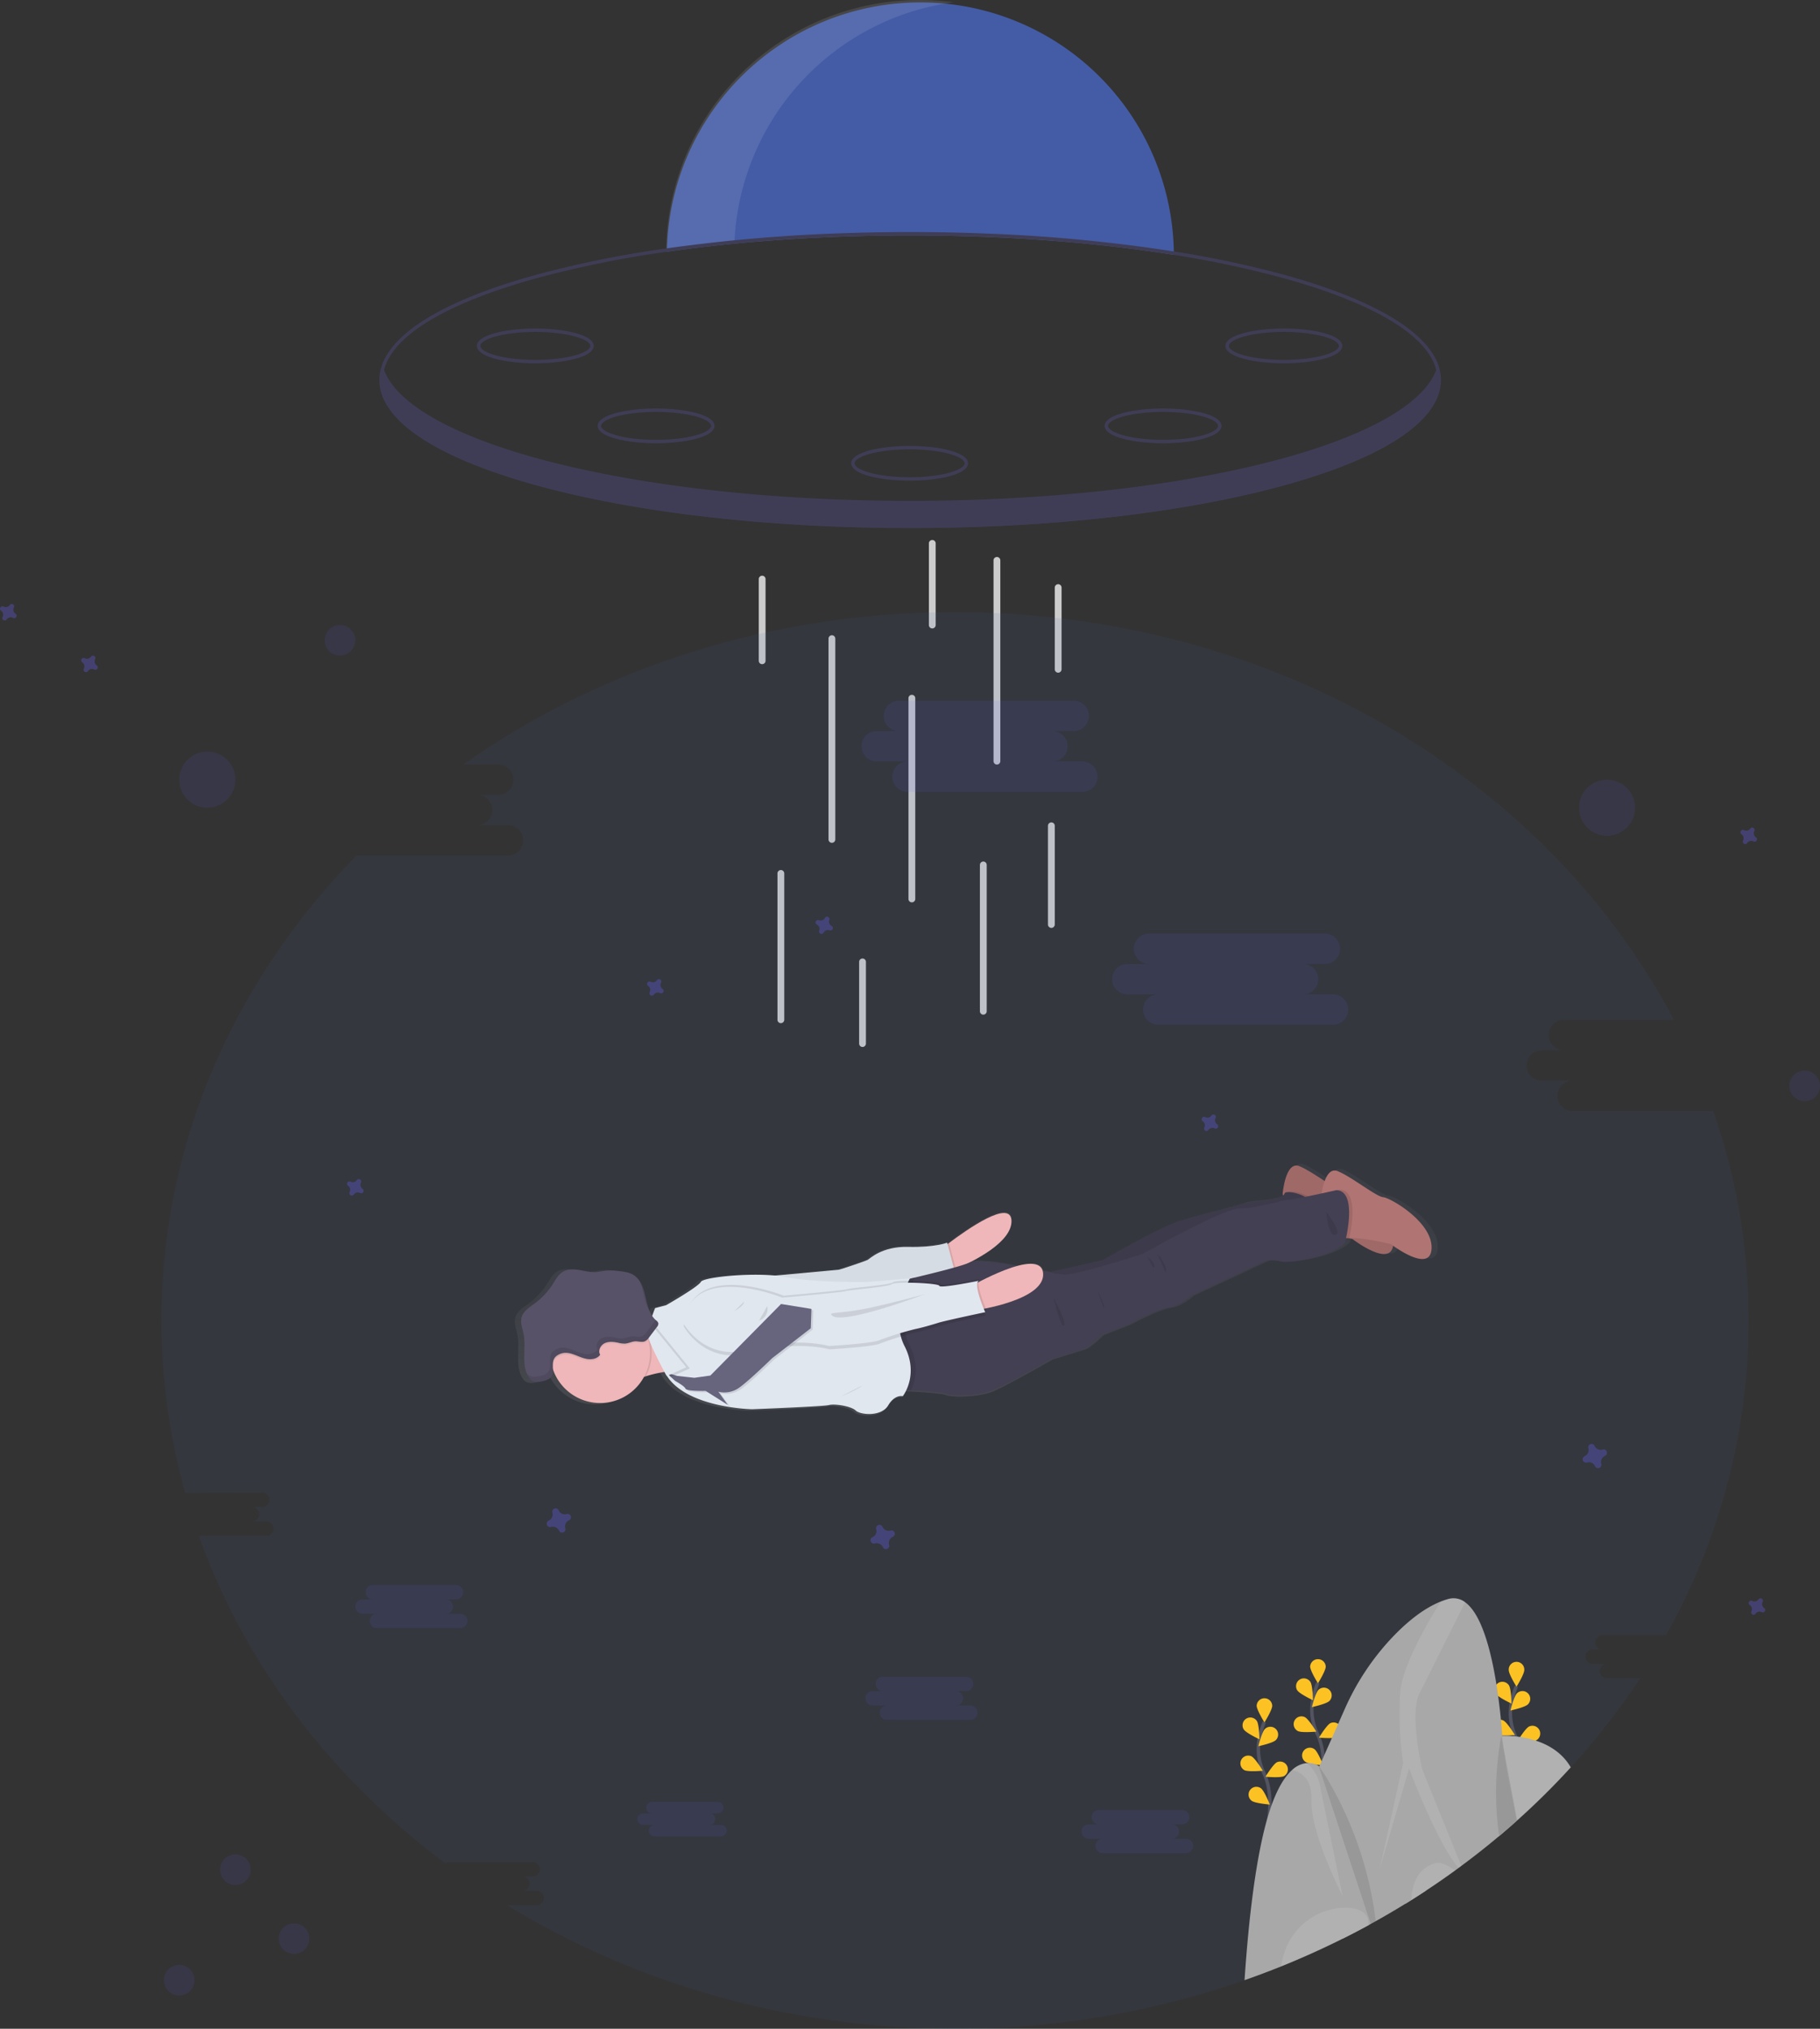 <svg xmlns="http://www.w3.org/2000/svg" xmlns:xlink="http://www.w3.org/1999/xlink" width="1069.811" height="1192.485" viewBox="0 0 1069.811 1192.485">
  <rect x="0" y="0" width="1069.811" height="1192.485" fill="#333333" stroke="none"/>
  <defs>
    <linearGradient id="linear-gradient" x1="0.5" y1="0.982" x2="0.5" y2="0.216" gradientUnits="objectBoundingBox">
      <stop offset="0" stop-color="gray" stop-opacity="0.251"/>
      <stop offset="0.54" stop-color="gray" stop-opacity="0.122"/>
      <stop offset="1" stop-color="gray" stop-opacity="0.102"/>
    </linearGradient>
    <linearGradient id="linear-gradient-2" x1="-0.045" y1="-0.254" x2="0.967" y2="-0.254" xlink:href="#linear-gradient"/>
  </defs>
  <g id="no-result" transform="translate(-873 -588)">
    <g id="undraw_Taken_re_yn20" transform="translate(1096 588.001)">
      <path id="Path_2" data-name="Path 2" d="M730.734,230.607c-46.62-7.44-99.71-11.41-155-11.41-50.6,0-99.35,3.32-142.98,9.58.01-.67.02-1.34.05-2.01a149,149,0,0,1,297.91,1.82C730.724,229.267,730.734,229.937,730.734,230.607Z" transform="translate(-263.734 -80.803)" fill="#445ca6"/>
      <g id="Group_3" data-name="Group 3" opacity="0.1">
        <path id="Path_3" data-name="Path 3" d="M601.285,82.144A149.047,149.047,0,0,0,432.353,225.373c-.03.67-.04,1.34-.05,2.01,12.962-1.86,26.385-3.454,40.165-4.784A149.022,149.022,0,0,1,601.285,82.144Z" transform="translate(-263.734 -80.803)" fill="#fff"/>
      </g>
      <path id="Path_4" data-name="Path 4" d="M795.914,242.427a600.146,600.146,0,0,0-65.2-13.84,943.359,943.359,0,0,0-108.74-10.45c-15.17-.62-30.62-.94-46.24-.94-12.38,0-24.66.2-36.77.6a973.287,973.287,0,0,0-106.16,8.97,624.282,624.282,0,0,0-77.25,15.66c-59.21,16.37-91.82,38.31-91.82,61.77s32.61,45.4,91.82,61.77c41.64,11.52,92.98,19.37,148.92,22.97,23.09,1.5,46.96,2.26,71.26,2.26,24.38,0,48.33-.77,71.49-2.27,50.91-3.29,98.01-10.1,137.43-20,.21-.06.41-.11.62-.16,2.66-.66,5.28-1.35,7.87-2.04.93-.26,1.85-.51,2.77-.76a.972.972,0,0,1,.16-.05c.88-.24,1.75-.49,2.62-.73,1.74-.5,3.46-.99,5.15-1.5.08-.02.15-.04.22-.06,1.47-.44,2.91-.88,4.34-1.32,1.17-.37,2.33-.73,3.48-1.1q1.26-.4,2.49-.81c.6-.2,1.19-.39,1.77-.59.79-.26,1.58-.53,2.36-.8.33-.11.66-.22.98-.34.75-.25,1.48-.51,2.21-.77.79-.28,1.58-.57,2.36-.85.65-.23,1.3-.47,1.94-.71.54-.21,1.07-.41,1.61-.61,1.47-.55,2.91-1.12,4.33-1.68.71-.29,1.42-.57,2.12-.86s1.39-.57,2.07-.86q1.679-.705,3.3-1.41c.52-.24,1.05-.47,1.56-.69.39-.18.77-.35,1.16-.53.28-.12.56-.25.83-.38,1.01-.46,2.01-.93,2.99-1.4q5.64-2.7,10.53-5.52c20.45-11.71,31.24-24.7,31.24-38.2C887.734,280.737,855.124,258.8,795.914,242.427Zm-.54,121.62c-41.69,11.53-93.17,19.38-149.26,22.95-22.81,1.45-46.39,2.2-70.38,2.2-23.91,0-47.41-.74-70.15-2.19-56.18-3.56-107.74-11.41-149.49-22.96-58.27-16.12-90.36-37.37-90.36-59.85a24.119,24.119,0,0,1,.74-5.89c5.1-20.28,36.47-39.26,89.62-53.96a623.8,623.8,0,0,1,76.66-15.57,976.009,976.009,0,0,1,106.8-9q17.881-.585,36.18-.58c15.41,0,30.65.31,45.63.91a941.39,941.39,0,0,1,109.37,10.5,598.845,598.845,0,0,1,64.64,13.74c53.14,14.7,84.5,33.67,89.61,53.94a23.818,23.818,0,0,1,.75,5.91c0,22.48-32.09,43.73-90.36,59.85Z" transform="translate(-263.734 -80.803)" fill="#3f3d56"/>
      <path id="Path_5" data-name="Path 5" d="M887.164,305.107c0,13.36-11.01,26-30.67,37.29-3.27,1.88-6.79,3.72-10.53,5.52-.98.47-1.98.94-2.99,1.4-.27.13-.55.26-.83.38-.39.18-.77.35-1.16.53-.51.22-1.04.45-1.56.69q-1.62.705-3.3,1.41c-.68.29-1.38.58-2.07.86s-1.41.57-2.12.86c-1.42.56-2.86,1.13-4.33,1.68-.54.2-1.07.4-1.61.61-.64.24-1.29.48-1.94.71-.78.28-1.57.57-2.36.85-.73.26-1.46.52-2.21.77-.32.12-.65.23-.98.34-.78.27-1.57.54-2.36.8-.58.2-1.17.39-1.77.59q-1.23.4-2.49.81c-1.15.37-2.31.73-3.48,1.1-1.43.44-2.87.88-4.34,1.32-.07.02-.14.04-.22.06-1.69.51-3.41,1-5.15,1.5-.87.24-1.74.49-2.62.73a.973.973,0,0,0-.16.05c-.92.25-1.84.5-2.77.76-2.58.68-5.21,1.37-7.87,2.04-.21.05-.41.1-.62.16-38.35,9.58-85.4,16.56-137.47,19.93-22.81,1.47-46.59,2.25-71.02,2.25-24.65,0-48.63-.79-71.62-2.29-137.24-8.95-239.38-43.03-239.38-83.71a25.072,25.072,0,0,1,1.12-7.3c.06.17.12.33.19.5,14.27,37.48,115.54,67.77,246.94,75.16,20.13,1.14,40.98,1.73,62.32,1.73,21.43,0,42.36-.6,62.57-1.74,131.29-7.42,232.46-37.72,246.68-75.17q.36-.9.63-1.8a25.306,25.306,0,0,1,1.55,8.62Z" transform="translate(-263.734 -80.803)" fill="#3f3d56"/>
      <path id="Path_6" data-name="Path 6" d="M355.4,294.343c-16.643,0-34.331-3.581-34.331-10.217s17.688-10.217,34.331-10.217,34.331,3.581,34.331,10.217S372.046,294.343,355.4,294.343Zm0-18.434c-19.053,0-32.331,4.331-32.331,8.217s13.278,8.217,32.331,8.217,32.331-4.331,32.331-8.217S374.457,275.909,355.4,275.909Z" transform="translate(-263.734 -80.803)" fill="#3f3d56"/>
      <path id="Path_7" data-name="Path 7" d="M426.4,341.343c-16.643,0-34.331-3.581-34.331-10.217s17.688-10.217,34.331-10.217,34.331,3.581,34.331,10.217S443.046,341.343,426.4,341.343Zm0-18.434c-19.053,0-32.331,4.331-32.331,8.217s13.278,8.217,32.331,8.217,32.331-4.331,32.331-8.217S445.456,322.909,426.4,322.909Z" transform="translate(-263.734 -80.803)" fill="#3f3d56"/>
      <path id="Path_8" data-name="Path 8" d="M795.4,294.343c-16.643,0-34.331-3.581-34.331-10.217s17.688-10.217,34.331-10.217,34.331,3.581,34.331,10.217S812.046,294.343,795.4,294.343Zm0-18.434c-19.053,0-32.331,4.331-32.331,8.217s13.278,8.217,32.331,8.217,32.331-4.331,32.331-8.217S814.456,275.909,795.4,275.909Z" transform="translate(-263.734 -80.803)" fill="#3f3d56"/>
      <path id="Path_9" data-name="Path 9" d="M724.4,341.343c-16.643,0-34.331-3.581-34.331-10.217s17.688-10.217,34.331-10.217,34.331,3.581,34.331,10.217S741.046,341.343,724.4,341.343Zm0-18.434c-19.053,0-32.331,4.331-32.331,8.217s13.278,8.217,32.331,8.217,32.331-4.331,32.331-8.217S743.456,322.909,724.4,322.909Z" transform="translate(-263.734 -80.803)" fill="#3f3d56"/>
      <path id="Path_10" data-name="Path 10" d="M575.4,363.343c-16.643,0-34.331-3.581-34.331-10.217s17.688-10.217,34.331-10.217,34.331,3.581,34.331,10.217S592.046,363.343,575.4,363.343Zm0-18.434c-19.053,0-32.331,4.331-32.331,8.217s13.278,8.217,32.331,8.217,32.331-4.331,32.331-8.217S594.456,344.909,575.4,344.909Z" transform="translate(-263.734 -80.803)" fill="#3f3d56"/>
      <path id="Path_13" data-name="Path 13" d="M529.734,576.2a2,2,0,0,1-2-2v-118a2,2,0,0,1,4,0v118a2,2,0,0,1-2,2Z" transform="translate(-263.734 -80.803)" fill="#ccc"/>
      <path id="Path_14" data-name="Path 14" d="M499.734,682.2a2,2,0,0,1-2-2v-86a2,2,0,0,1,4,0v86a2,2,0,0,1-2,2Z" transform="translate(-263.734 -80.803)" fill="#ccc"/>
      <path id="Path_15" data-name="Path 15" d="M576.734,611.2a2,2,0,0,1-2-2v-118a2,2,0,0,1,4,0v118a2,2,0,0,1-2,2Z" transform="translate(-263.734 -80.803)" fill="#ccc"/>
      <path id="Path_16" data-name="Path 16" d="M547.734,696.2a2,2,0,0,1-2-2v-48a2,2,0,0,1,4,0v48a2,2,0,0,1-2,2Z" transform="translate(-263.734 -80.803)" fill="#ccc"/>
      <path id="Path_17" data-name="Path 17" d="M588.734,450.2a2,2,0,0,1-2-2v-48a2,2,0,0,1,4,0v48a2,2,0,0,1-2,2Z" transform="translate(-263.734 -80.803)" fill="#ccc"/>
      <path id="Path_18" data-name="Path 18" d="M488.734,471.2a2,2,0,0,1-2-2v-48a2,2,0,0,1,4,0v48a2,2,0,0,1-2,2Z" transform="translate(-263.734 -80.803)" fill="#ccc"/>
      <path id="Path_19" data-name="Path 19" d="M662.734,476.2a2,2,0,0,1-2-2v-48a2,2,0,0,1,4,0v48a2,2,0,0,1-2,2Z" transform="translate(-263.734 -80.803)" fill="#ccc"/>
      <path id="Path_20" data-name="Path 20" d="M658.734,626.2a2,2,0,0,1-2-2v-58a2,2,0,0,1,4,0v58a2,2,0,0,1-2,2Z" transform="translate(-263.734 -80.803)" fill="#ccc"/>
      <path id="Path_21" data-name="Path 21" d="M618.734,677.2a2,2,0,0,1-2-2v-86a2,2,0,0,1,4,0v86a2,2,0,0,1-2,2Z" transform="translate(-263.734 -80.803)" fill="#ccc"/>
      <path id="Path_22" data-name="Path 22" d="M626.734,530.2a2,2,0,0,1-2-2v-118a2,2,0,0,1,4,0v118a2,2,0,0,1-2,2Z" transform="translate(-263.734 -80.803)" fill="#ccc"/>
    </g>
    <g id="undraw_instant_support_elxh" transform="translate(872.991 942.983)">
      <path id="Path_25" data-name="Path 25" d="M223.49,557.84a4.24,4.24,0,0,1-4.23,4.23h-6a4.23,4.23,0,1,1,0,8.46h8.45a4.23,4.23,0,1,1,0,8.46H182c27.13,76,78,142.44,144.88,192.51a4.21,4.21,0,0,1,2.37-.74h48.93a4.23,4.23,0,1,1,0,8.46h-6a4.23,4.23,0,1,1,0,8.46h8.46a4.23,4.23,0,1,1,0,8.46H363.25c74.93,45.8,165.6,72.61,263.28,72.61A515.068,515.068,0,0,0,796.65,840.2q10.9-3.83,21.55-8.1,18.54-7.49,36.21-16.33,7.62-3.81,15.07-7.88l.23-.12,1.12-.62,2.91-1.61q8.81-4.92,17.35-10.18l3.5-2.17q4.44-2.79,8.79-5.67,8.68-5.71,17.06-11.8l2-1.48,1.61-1.19q11.28-8.34,21.94-17.29l.3-.25q5.22-4.39,10.29-8.93l.3-.27a437.712,437.712,0,0,0,31.51-31.2,419.945,419.945,0,0,0,40.76-52.38h-19.5a4.23,4.23,0,1,1,0-8.46h-8.45a4.23,4.23,0,0,1,0-8.46h6a4.23,4.23,0,1,1,0-8.45h37.29c31-55.72,48.43-118.5,48.43-184.93a375,375,0,0,0-20.74-123.1H989.19a8.94,8.94,0,0,1,0-17.87H971.33a8.93,8.93,0,0,1,0-17.86h12.76a8.94,8.94,0,0,1,0-17.87H1049C974.55,134.16,813.37,36.12,626.53,36.12c-109.14,0-209.51,33.45-289,89.48h20.8a8.94,8.94,0,0,1,0,17.87H345.6a8.93,8.93,0,0,1,0,17.86h17.86a8.94,8.94,0,1,1,0,17.87H274.58c-71.33,73.12-114.53,168.67-114.53,273.23a375.017,375.017,0,0,0,13.912,101.258l45.3-.078a4.25,4.25,0,0,1,4.23,4.23Z" transform="translate(-65.09 -31.25)" fill="#445ca6" opacity="0.1"/>
      <path id="Path_26" data-name="Path 26" d="M881.49,379.18c-4.17-.36-18.7-12.07-27.12-15.52-3.88-1.59-6.31,1.77-7.81,5.85-5.16-3.37-10.82-7.1-15-8.8a4.29,4.29,0,0,0-3.47-.07c-5.42,2.35-6.58,16.52-6.58,16.52l.19.89c-2.66,2.09-10.64,3.4-14.1,3.63-4.07.26-9.45.86-11.35,1.8s-24,6.26-36.71,10.14S714,416.83,714,416.83l-31.12,7-4.37-.84c-1.39-5-7.75-4.95-15.2-2.93-12.1-2.22-24.17-3.95-28.07-2.18,11.15-5.68,24.86-14.69,24.7-24.63-.22-13.56-27.06,5.46-37.22,13.15l-.87.66-.23-.86s-7.41,2.89-23.21,2.51-22.83,7.05-24.25,7.79-15.88,5.61-17,5.8c-.87.14-25.81,2.4-38.4,3.53-17.41-1.57-42.55,1.17-43.93,3.77-1.58,3-20.72,13.92-20.72,13.92l-6.56,1.72s-.78,2-1.68,4.56a17.791,17.791,0,0,1-1.62-3.09,52.85,52.85,0,0,1-2.32-8.16h0c-.08-.37-.17-.74-.26-1.11a1.342,1.342,0,0,0-.07-.27l-.24-.93-.06-.23a32.459,32.459,0,0,0-1.18-3.53h0a18.772,18.772,0,0,0-1.7-3.31h0a11.71,11.71,0,0,0-3.78-3.76c-2.51-1.53-5.54-1.89-8.46-2.22a37,37,0,0,0-7.43-.32c-2.13.2-4.22.78-6.35.91-3.43.2-6.8-.77-10.2-1.29s-7.1-.51-10,1.39c-2.44,1.62-3.85,4.35-5.42,6.82a44.22,44.22,0,0,1-11.16,11.94c-3,2.17-6.41,4.26-7.5,7.76s.42,6.89,1.09,10.34c1.48,7.6-.91,15.94,1.75,23h0c.06.16.12.31.19.47.15.38.31.77.5,1.14h0a10.373,10.373,0,0,0,.56,1,7.545,7.545,0,0,0,.66.91,5.294,5.294,0,0,0,.79.78,4.809,4.809,0,0,0,.93.61,6.85,6.85,0,0,0,3.89.45l.72-.1.66-.12a20.244,20.244,0,0,0,2.3-.55,8.9,8.9,0,0,0,2.14-.95,4.83,4.83,0,0,0,2.23-3.47,11.68,11.68,0,0,0,.14-1.89v-.44l.15.46h0a29.73,29.73,0,0,0,54.14,4.16l1.13-.38a70,70,0,0,1,11.12-2.58h0a22.935,22.935,0,0,0,1.38,2.42c12.31,19.19,50.78,19.85,50.78,19.85s42.51-1.65,45.8-2.51,13.1.64,15.93,3.27,15.3,3.72,19.35-3.08,8.7-5.49,8.7-5.49a20.2,20.2,0,0,0,2.14-3.65l2.71.13c7.15.38,18.63,1.12,21.11,2.12,3.66,1.47,19.38,1.36,27.88-2.22s35-18.76,35-18.76,16.48-5,19.41-6S714,461,714,461l15.8-6.12s16.69-9,23.73-9.94,13.42-7.1,13.42-7.1L811.7,417a23.24,23.24,0,0,1,9,.45c4,1.25,30.05-2.57,37.94-11,0,0,.29-1.09.68-2.87.36,0,.73-.07,1.12-.08,1.68.37,2.71.62,2.71.62a69.363,69.363,0,0,0,10.58,6.53c5.31,2.55,11,3.95,13-.42a7.828,7.828,0,0,0,.6-2.12c5.14,3.65,22.44,14.9,22.93,1.5C910.86,393.87,885.65,379.54,881.49,379.18Z" transform="translate(-65.09 -31.25)" fill="url(#linear-gradient)"/>
      <path id="Path_27" data-name="Path 27" d="M464.09,482.14s-8.08-.51-19.34,3.09a71.187,71.187,0,0,0-10.85,4.43C417.34,498,431.09,453,431.09,453s4.61,0,10.15-.47c6.62-.53,14.56-1.63,17.5-3.93C464.14,444.33,464.09,482.14,464.09,482.14Z" transform="translate(-65.09 -31.25)" fill="#efb7b9"/>
      <path id="Path_28" data-name="Path 28" d="M659.65,393.93c.2,12.58-22.12,23.65-32.72,28.2-3.3,1.41-5.48,2.19-5.48,2.19l-2.31-14.48s1.45-1.17,3.79-2.94C633,399.31,659.43,380.55,659.65,393.93Z" transform="translate(-65.09 -31.25)" fill="#efb7b9"/>
      <path id="Path_29" data-name="Path 29" d="M626.93,422.13c-3.3,1.41-5.48,2.19-5.48,2.19l-2.31-14.48s1.45-1.17,3.79-2.94Z" transform="translate(-65.09 -31.25)" opacity="0.1"/>
      <path id="Path_30" data-name="Path 30" d="M513.31,426.7s43.76-3.93,44.91-4.12,15.41-5,16.81-5.71,8.33-8.07,23.92-7.69,22.9-2.47,22.9-2.47l5.15,19.6L523.06,438.1Z" transform="translate(-65.09 -31.25)" fill="#e1e7ef"/>
      <path id="Path_31" data-name="Path 31" d="M513.31,426.7s43.76-3.93,44.91-4.12,15.41-5,16.81-5.71,8.33-8.07,23.92-7.69,22.9-2.47,22.9-2.47l5.15,19.6L523.06,438.1Z" transform="translate(-65.09 -31.25)" opacity="0.05"/>
      <path id="Path_32" data-name="Path 32" d="M819.05,378s1.6-19.63,9.9-16.23,22.64,15,26.75,15.32,29,14.49,28.41,30-24-2.51-24-2.51-21.78-5.35-28.82-2.94S819.05,378,819.05,378Z" transform="translate(-65.09 -31.25)" fill="#b07473"/>
      <path id="Path_33" data-name="Path 33" d="M884.11,407.12c-.57,15.51-24-2.51-24-2.51s-21.77-5.35-28.82-2.94c-2,.7-4-1-5.6-3.81-3.15-5.32-5.43-14.54-6.26-18.24-.23-1-.34-1.59-.34-1.59s1.6-19.63,9.9-16.22,22.63,14.95,26.74,15.31S884.67,391.61,884.11,407.12Z" transform="translate(-65.09 -31.25)" opacity="0.1"/>
      <path id="Path_34" data-name="Path 34" d="M839.2,389.62c-.71,1.82-5.74,4.71-13.55,8.24-3.15-5.32-5.43-14.54-6.26-18.24,1.47-.63,2.51-1.36,2.68-2.18C822.65,374.7,843.27,379.18,839.2,389.62Z" transform="translate(-65.09 -31.25)" opacity="0.1"/>
      <path id="Path_35" data-name="Path 35" d="M665.15,428,713,417.16s32.4-19.07,45-22.89,34.33-9.07,36.21-10,7.18-1.53,11.19-1.78,14.2-2,14.78-4.73,21.2,1.73,17.13,12.17S687.82,445.8,687.82,445.8Z" transform="translate(-65.09 -31.25)" fill="#444053"/>
      <path id="Path_36" data-name="Path 36" d="M665.15,428,713,417.16s32.4-19.07,45-22.89,34.33-9.07,36.21-10,7.18-1.53,11.19-1.78,14.2-2,14.78-4.73,21.2,1.73,17.13,12.17S687.82,445.8,687.82,445.8Z" transform="translate(-65.09 -31.25)" opacity="0.1"/>
      <path id="Path_37" data-name="Path 37" d="M906.59,410c-.57,15.52-24-2.51-24-2.51s-15.23-3.74-24.33-3.56a15,15,0,0,0-4.49.62c-7,2.41-12.21-23.64-12.21-23.64s.1-1.26.39-3.08c.85-5.4,3.31-15.69,9.52-13.15,8.3,3.41,22.63,15,26.74,15.31S907.15,394.52,906.59,410Z" transform="translate(-65.09 -31.25)" fill="#b07473"/>
      <path id="Path_38" data-name="Path 38" d="M858.23,404a15,15,0,0,0-4.49.62c-7,2.41-12.21-23.64-12.21-23.64s.1-1.26.39-3.08c5.84-1.25,10.73-2.37,10.73-2.37C863.37,376,859.85,396.55,858.23,404Z" transform="translate(-65.09 -31.25)" opacity="0.1"/>
      <path id="Path_39" data-name="Path 39" d="M855.63,406.91c-7.79,8.33-33.51,12.09-37.43,10.87a22.89,22.89,0,0,0-8.85-.46l-44.14,20.55s-6.3,6.06-13.24,7-23.41,9.8-23.41,9.8l-15.58,6S705.37,468,702.49,469s-19.15,5.91-19.15,5.91-26.13,15-34.52,18.51-23.88,3.63-27.5,2.18c-2.44-1-13.77-1.71-20.81-2.09-3.34-.17-5.72-.26-5.72-.26l-8.24-62.31s6.81-1.51,15.41-3.54c12.49-2.94,28.76-7,33.27-9.12,7.63-3.59,48.3,7,55.76,7.15s45.51-12,45.51-12,47.54-26.82,57.16-26.83,22.11-4.2,29.87-5.27,27.14-5.51,27.14-5.51C863.76,376.42,855.63,406.91,855.63,406.91Z" transform="translate(-65.09 -31.25)" fill="#444053"/>
      <path id="Path_40" data-name="Path 40" d="M447.81,466.84a29.24,29.24,0,0,1-3.06,18.39,71.177,71.177,0,0,0-10.85,4.43C417.34,498,431.09,453,431.09,453s4.61,0,10.15-.47A29.17,29.17,0,0,1,447.81,466.84Z" transform="translate(-65.09 -31.25)" opacity="0.1"/>
      <path id="Path_41" data-name="Path 41" d="M446.82,467a29.33,29.33,0,0,1-56.58,14.5h0c-.18-.5-.34-1-.5-1.51a28.648,28.648,0,0,1-.86-3.74,29.34,29.34,0,0,1,57.34-12.1A26.335,26.335,0,0,1,446.82,467Z" transform="translate(-65.09 -31.25)" fill="#efb7b9"/>
      <path id="Path_42" data-name="Path 42" d="M599.72,466.94c6.23,12.14,3.13,21.88.79,26.53-3.34-.17-5.72-.26-5.72-.26l-8.24-62.31s6.81-1.51,15.41-3.54l.89-.07S590.91,449.78,599.72,466.94Z" transform="translate(-65.09 -31.25)" opacity="0.1"/>
      <path id="Path_43" data-name="Path 43" d="M596.76,467.41c8.81,17.17-1,29.53-1,29.53s-4.59-1.29-8.58,5.42-16.32,5.64-19.09,3-12.47-4.09-15.71-3.23-45.17,2.47-45.17,2.47-37.94-.64-50.09-19.57a23.227,23.227,0,0,1-1.36-2.38s-9.59-17.94-9.89-21.94c-.13-1.56.5-4.26,1.3-7,1.27-4.25,3-8.56,3-8.56l6.47-1.7s18.88-10.77,20.43-13.72,33.8-6.06,50.19-2.77,47.37,2.87,47.37,2.87l25.32-2.13S588,450.25,596.76,467.41Z" transform="translate(-65.09 -31.25)" fill="#e1e7ef"/>
      <path id="Path_44" data-name="Path 44" d="M559.61,497a76,76,0,0,0,11-5.31C576.44,488.2,559.61,497,559.61,497Z" transform="translate(-65.09 -31.25)" opacity="0.1"/>
      <path id="Path_45" data-name="Path 45" d="M467,455.86s12.46,23.16,39.1,15.54,46.59-2,46.59-2,24.92-1.43,29.51-3.34a186.384,186.384,0,0,1,21.06-6.56c3.93-.8,9.41-2.38,13.75-3.73s27.53-6.23,27.53-6.23-7.33-16.38-3.78-18.47c0,0-22.89,4.66-23.15,3s-25.91-2.67-28-1-25,3.32-27,4.07-37.4,3.86-37.4,3.86S472.1,419.41,467,455.86Z" transform="translate(-65.09 -31.25)" opacity="0.1"/>
      <path id="Path_46" data-name="Path 46" d="M635,432.77s41.71-24.17,43.24-8.21S639,446.34,639,446.34Z" transform="translate(-65.09 -31.25)" fill="#efb7b9"/>
      <path id="Path_47" data-name="Path 47" d="M467.5,452.74s12.5,23.16,39.1,15.54,46.6-2,46.6-2,24.92-1.43,29.5-3.34a185.858,185.858,0,0,1,21.07-6.56c3.92-.8,9.41-2.38,13.75-3.73s27.53-6.23,27.53-6.23-7.34-16.38-3.79-18.47c0,0-22.88,4.66-23.15,3s-25.91-2.67-28-1-25,3.32-27,4.07-37.37,3.85-37.37,3.85S472.61,416.29,467.5,452.74Z" transform="translate(-65.09 -31.25)" opacity="0.1"/>
      <path id="Path_48" data-name="Path 48" d="M466.67,453.88s12.47,23.16,39.1,15.54,46.6-2,46.6-2,24.92-1.43,29.5-3.34a186.01,186.01,0,0,1,21.07-6.57c3.92-.79,9.41-2.38,13.75-3.73s27.53-6.22,27.53-6.22-7.34-16.39-3.79-18.47c0,0-22.88,4.66-23.15,3s-25.91-2.67-28-1-24.95,3.32-27,4.08S524.89,439,524.89,439,471.78,417.43,466.67,453.88Z" transform="translate(-65.09 -31.25)" fill="#e1e7ef"/>
      <path id="Path_49" data-name="Path 49" d="M553.61,448.74c-.39-1.07,6.33-.56,19.59-3.12s35.58-8.68,35.58-8.68S556.59,456.82,553.61,448.74Z" transform="translate(-65.09 -31.25)" opacity="0.1"/>
      <path id="Path_50" data-name="Path 50" d="M502.48,441.38s.63,1.8-5.84,5.7" transform="translate(-65.09 -31.25)" opacity="0.1"/>
      <path id="Path_51" data-name="Path 51" d="M516.06,444a7.16,7.16,0,0,1-4.72,8.48" transform="translate(-65.09 -31.25)" opacity="0.1"/>
      <path id="Path_52" data-name="Path 52" d="M457.87,483.93l5.16,4.79s5.54,3,6.13,4.6S481,494.63,481,494.63l13,8.2-5.52-7.7a15.08,15.08,0,0,0,12.74-2.71c6.33-4.72,18.89-17,18.89-17l22.67-17.64.38-11.37-17.84-2.89L483.8,485.58l-9.41,1.33-10-1.11Z" transform="translate(-65.09 -31.25)" opacity="0.1"/>
      <path id="Path_53" data-name="Path 53" d="M456.73,483.1l5.16,4.79s5.53,3,6.13,4.6,11.85,1.31,11.85,1.31l13,8.2-5.52-7.7a15.05,15.05,0,0,0,12.73-2.71c6.34-4.72,18.9-17,18.9-17L541.68,457l.38-11.37-17.84-2.89L482.65,484.8l-9.41,1.33-10-1.11Z" transform="translate(-65.09 -31.25)" fill="#67647e"/>
      <path id="Path_54" data-name="Path 54" d="M470.59,480.6l-11.38,5.15a21.566,21.566,0,0,1-1.35-2.39s-9.6-17.93-9.9-21.94c-.13-1.56.5-4.26,1.31-7Z" transform="translate(-65.09 -31.25)" opacity="0.1"/>
      <path id="Path_55" data-name="Path 55" d="M468.46,479.93l-11.38,5.14a23.24,23.24,0,0,1-1.36-2.38s-9.59-17.94-9.89-21.94c-.13-1.56.5-4.26,1.3-7Z" transform="translate(-65.09 -31.25)" fill="#e1e7ef"/>
      <path id="Path_56" data-name="Path 56" d="M446.22,464.14a5.3,5.3,0,0,1-1.76,1.48c-1.77.81-3.83,0-5.77.09s-3.9,1.15-5.91,1.31a15.4,15.4,0,0,1-4.2-.52c-2.65-.55-5.53-.86-8,.34s-4,4.44-2.56,6.73c-1.57,2.21-4.62,2.92-7.31,2.55-6.3-.89-11.58-6.31-18-2.11-2.79,1.85-2.61,4.71-2.55,7.48-.18-.5-.34-1-.5-1.51a28.643,28.643,0,0,1-.86-3.74,29.34,29.34,0,0,1,57.34-12.1Z" transform="translate(-65.09 -31.25)" fill="url(#linear-gradient-2)"/>
      <path id="Path_57" data-name="Path 57" d="M387.75,486.75a12.219,12.219,0,0,1-4.38,1.48,8.24,8.24,0,0,1-5.2-.23,6.87,6.87,0,0,1-2.89-3.22c-3.7-7.34-.84-16.26-2.41-24.33-.66-3.4-2.11-6.9-1.08-10.2s4.48-5.51,7.39-7.65a43.84,43.84,0,0,0,11-11.78c1.55-2.44,2.94-5.13,5.34-6.72,2.82-1.88,6.48-1.88,9.83-1.37s6.67,1.46,10.06,1.26c2.1-.12,4.16-.69,6.26-.89a35.34,35.34,0,0,1,7.33.32c2.88.32,5.86.68,8.34,2.18,4.37,2.64,6.07,8,7.21,13s2.29,10.38,6.15,13.71a3.48,3.48,0,0,1,1.38,1.72,3,3,0,0,1-.87,2.26l-4.56,6.06a6.74,6.74,0,0,1-2.37,2.26c-1.76.82-3.83,0-5.77.08s-3.89,1.17-5.91,1.32a15,15,0,0,1-4.2-.52c-2.65-.55-5.53-.86-7.95.34s-4,4.44-2.56,6.73c-1.58,2.21-4.63,2.93-7.31,2.55-6.31-.88-11.59-6.31-18-2.11C387.38,476.48,392.69,483.62,387.75,486.75Z" transform="translate(-65.09 -31.25)" fill="#585268"/>
      <g id="Group_4" data-name="Group 4" opacity="0.1">
        <path id="Path_58" data-name="Path 58" d="M443,435.59c.88,3.81,1.76,7.88,3.86,11.07a51.906,51.906,0,0,1-2.28-8,29.1,29.1,0,0,0-3.48-9.31,39.4,39.4,0,0,1,1.9,6.24Z" transform="translate(-65.09 -31.25)"/>
        <path id="Path_59" data-name="Path 59" d="M450.72,452.33l-.31-.29a5.319,5.319,0,0,1-.75,1.25l-4.56,6.06a6.82,6.82,0,0,1-2.37,2.26c-1.76.82-3.83,0-5.77.08s-3.89,1.17-5.91,1.32a15,15,0,0,1-4.2-.52c-2.65-.55-5.53-.86-8,.34s-4,4.44-2.56,6.73c-1.58,2.21-4.62,2.93-7.31,2.55-6.3-.88-11.58-6.31-18-2.11-5.25,3.46.06,10.6-4.89,13.73a12.11,12.11,0,0,1-4.37,1.48c-1.74.33-3.62.56-5.2-.23a5.57,5.57,0,0,1-2-1.79,14.7,14.7,0,0,0,.69,1.59A6.87,6.87,0,0,0,378.1,488a8.24,8.24,0,0,0,5.2.23,12.221,12.221,0,0,0,4.38-1.48c4.94-3.13-.37-10.27,4.89-13.73,6.37-4.2,11.65,1.23,18,2.11,2.68.38,5.73-.34,7.31-2.55-1.44-2.29.13-5.53,2.56-6.73s5.3-.89,7.95-.34a15,15,0,0,0,4.2.52c2-.15,3.89-1.23,5.91-1.32s4,.74,5.77-.08a6.741,6.741,0,0,0,2.37-2.26l4.56-6.06a3,3,0,0,0,.87-2.26,3.48,3.48,0,0,0-1.35-1.72Z" transform="translate(-65.09 -31.25)"/>
      </g>
      <path id="Path_60" data-name="Path 60" d="M684.39,439.1s7.81,14,6.15,16.32S684.39,439.1,684.39,439.1Z" transform="translate(-65.09 -31.25)" opacity="0.1"/>
      <path id="Path_61" data-name="Path 61" d="M710.07,435s4.92,8.61,3.92,10.32" transform="translate(-65.09 -31.25)" opacity="0.1"/>
      <path id="Path_62" data-name="Path 62" d="M739.55,415.09s5.69,4,3.58,6.6" transform="translate(-65.09 -31.25)" opacity="0.1"/>
      <path id="Path_63" data-name="Path 63" d="M745.28,412.9s7.23,8.84,4.83,11.25" transform="translate(-65.09 -31.25)" opacity="0.1"/>
      <path id="Path_64" data-name="Path 64" d="M844.7,388.67s1.1,14.79,5.45,13.53S844.7,388.67,844.7,388.67Z" transform="translate(-65.09 -31.25)" opacity="0.1"/>
      <path id="Path_65" data-name="Path 65" d="M809.15,754.22s6.07-20.61-1.14-35.78A32.491,32.491,0,0,1,805.38,698a54.412,54.412,0,0,1,2.89-9.58" transform="translate(-65.09 -31.25)" fill="none" stroke="#535461" stroke-miterlimit="10" stroke-width="2"/>
      <path id="Path_66" data-name="Path 66" d="M803.78,678.85c0,2.52,4.58,9.85,4.58,9.85s4.57-7.33,4.57-9.85a4.58,4.58,0,0,0-9.15,0Z" transform="translate(-65.09 -31.25)" fill="#fcc224"/>
      <path id="Path_67" data-name="Path 67" d="M796.22,692.84c1.38,2.12,9.2,5.78,9.2,5.78s-.15-8.63-1.52-10.75a4.582,4.582,0,1,0-7.68,5Z" transform="translate(-65.09 -31.25)" fill="#fcc224"/>
      <path id="Path_68" data-name="Path 68" d="M796.55,716.75c2.26,1.14,10.86.35,10.86.35s-4.48-7.38-6.74-8.52a4.58,4.58,0,0,0-4.12,8.17Z" transform="translate(-65.09 -31.25)" fill="#fcc224"/>
      <path id="Path_69" data-name="Path 69" d="M800.88,734.78c2,1.5,10.64,2.18,10.64,2.18s-3.17-8-5.2-9.53a4.572,4.572,0,1,0-5.44,7.35Z" transform="translate(-65.09 -31.25)" fill="#fcc224"/>
      <path id="Path_70" data-name="Path 70" d="M815,699.11c-1.81,1.76-10.25,3.58-10.25,3.58s2.06-8.38,3.88-10.14a4.572,4.572,0,1,1,6.37,6.56Z" transform="translate(-65.09 -31.25)" fill="#fcc224"/>
      <path id="Path_71" data-name="Path 71" d="M819.81,720.27c-2.26,1.13-10.86.35-10.86.35s4.48-7.38,6.74-8.52a4.58,4.58,0,0,1,4.12,8.17Z" transform="translate(-65.09 -31.25)" fill="#fcc224"/>
      <path id="Path_72" data-name="Path 72" d="M821.64,741.47c-2,1.5-10.64,2.18-10.64,2.18s3.17-8,5.2-9.54a4.58,4.58,0,1,1,5.44,7.36Z" transform="translate(-65.09 -31.25)" fill="#6c63ff"/>
      <path id="Path_73" data-name="Path 73" d="M957.31,733.23s6.07-20.61-1.14-35.78A32.57,32.57,0,0,1,953.54,677a54.5,54.5,0,0,1,2.89-9.59" transform="translate(-65.09 -31.25)" fill="none" stroke="#535461" stroke-miterlimit="10" stroke-width="2"/>
      <path id="Path_74" data-name="Path 74" d="M951.94,657.86c0,2.52,4.58,9.85,4.58,9.85s4.57-7.33,4.57-9.85a4.58,4.58,0,1,0-9.15,0Z" transform="translate(-65.09 -31.25)" fill="#fcc224"/>
      <path id="Path_75" data-name="Path 75" d="M944.38,671.85c1.38,2.12,9.2,5.78,9.2,5.78s-.14-8.63-1.52-10.75a4.582,4.582,0,1,0-7.68,5Z" transform="translate(-65.09 -31.25)" fill="#fcc224"/>
      <path id="Path_76" data-name="Path 76" d="M944.72,695.75c2.25,1.14,10.85.36,10.85.36s-4.48-7.39-6.74-8.52a4.57,4.57,0,1,0-4.11,8.16Z" transform="translate(-65.09 -31.25)" fill="#fcc224"/>
      <path id="Path_77" data-name="Path 77" d="M949,713.79c2,1.5,10.64,2.18,10.64,2.18s-3.17-8-5.2-9.54a4.58,4.58,0,0,0-5.44,7.36Z" transform="translate(-65.09 -31.25)" fill="#6c63ff"/>
      <path id="Path_78" data-name="Path 78" d="M963.18,678.12c-1.81,1.76-10.25,3.58-10.25,3.58s2.07-8.38,3.88-10.14a4.572,4.572,0,1,1,6.37,6.56Z" transform="translate(-65.09 -31.25)" fill="#fcc224"/>
      <path id="Path_79" data-name="Path 79" d="M968,699.27c-2.26,1.14-10.86.35-10.86.35s4.49-7.38,6.74-8.51a4.571,4.571,0,0,1,4.12,8.16Z" transform="translate(-65.09 -31.25)" fill="#fcc224"/>
      <path id="Path_80" data-name="Path 80" d="M969.8,720.47c-2,1.5-10.64,2.18-10.64,2.18s3.17-8,5.2-9.53a4.572,4.572,0,0,1,5.44,7.35Z" transform="translate(-65.09 -31.25)" fill="#6c63ff"/>
      <path id="Path_81" data-name="Path 81" d="M840.6,731.23s6.07-20.61-1.14-35.78A32.56,32.56,0,0,1,836.83,675a54.418,54.418,0,0,1,2.89-9.58" transform="translate(-65.09 -31.25)" fill="none" stroke="#535461" stroke-miterlimit="10" stroke-width="2"/>
      <path id="Path_82" data-name="Path 82" d="M835.23,655.86c0,2.52,4.58,9.85,4.58,9.85s4.57-7.33,4.57-9.85a4.58,4.58,0,0,0-9.15,0Z" transform="translate(-65.09 -31.25)" fill="#fcc224"/>
      <path id="Path_83" data-name="Path 83" d="M827.67,669.85c1.38,2.12,9.2,5.78,9.2,5.78s-.14-8.63-1.52-10.75a4.582,4.582,0,1,0-7.68,5Z" transform="translate(-65.09 -31.25)" fill="#fcc224"/>
      <path id="Path_84" data-name="Path 84" d="M828,693.76c2.25,1.14,10.85.35,10.85.35s-4.48-7.38-6.74-8.52a4.573,4.573,0,0,0-4.11,8.17Z" transform="translate(-65.09 -31.25)" fill="#fcc224"/>
      <path id="Path_85" data-name="Path 85" d="M832.33,711.79c2,1.5,10.64,2.18,10.64,2.18s-3.17-8-5.2-9.53a4.572,4.572,0,0,0-5.44,7.35Z" transform="translate(-65.09 -31.25)" fill="#fcc224"/>
      <path id="Path_86" data-name="Path 86" d="M846.47,676.12c-1.81,1.76-10.25,3.58-10.25,3.58s2.07-8.38,3.88-10.14a4.572,4.572,0,1,1,6.37,6.56Z" transform="translate(-65.09 -31.25)" fill="#fcc224"/>
      <path id="Path_87" data-name="Path 87" d="M851.26,697.28c-2.26,1.13-10.86.35-10.86.35s4.49-7.38,6.74-8.52a4.58,4.58,0,0,1,4.12,8.17Z" transform="translate(-65.09 -31.25)" fill="#fcc224"/>
      <path id="Path_88" data-name="Path 88" d="M853.09,718.48c-2,1.5-10.64,2.18-10.64,2.18s3.17-8,5.2-9.54a4.58,4.58,0,1,1,5.44,7.36Z" transform="translate(-65.09 -31.25)" fill="#6c63ff"/>
      <path id="Path_89" data-name="Path 89" d="M946,753.16v2.6l.3-.25q5.22-4.39,10.29-8.93l.3-.27a437.711,437.711,0,0,0,31.51-31.2c-10.67-18.56-35.66-18.66-40.15-18.52h-.7S945.94,730,946,753.16Z" transform="translate(-65.09 -31.25)" fill="#a8a8a8"/>
      <path id="Path_90" data-name="Path 90" d="M946,753.16v2.6l.3-.25q5.22-4.39,10.29-8.93l.3-.27a437.711,437.711,0,0,0,31.51-31.2c-10.67-18.56-35.66-18.66-40.15-18.52h-.7S945.94,730,946,753.16Z" transform="translate(-65.09 -31.25)" fill="#fff" opacity="0.1"/>
      <path id="Path_91" data-name="Path 91" d="M839.48,717.53l.84,5.54h0l8.56,56.29,2.8,18.46,2.73,17.94q7.62-3.81,15.07-7.88l.23-.12,1.12-.62,2.91-1.61q8.81-4.92,17.35-10.18l3.5-2.17q4.44-2.79,8.79-5.67,8.68-5.71,17.06-11.8l2-1.48,1.61-1.19q11.28-8.34,21.94-17.29l.3-.25q5.22-4.39,10.29-8.93l-5-25.75q-1.5-7.82-2.48-15.7-.54-4.26-.9-8.54c-.07-.68-.13-1.37-.18-2.05-1.72-21.47-7-66.07-21.81-76.56a11.19,11.19,0,0,0-10-1.77,41,41,0,0,0-4.33,1.48c-10.39,4.16-20.22,12.42-28.37,21a148.257,148.257,0,0,0-28,42.24l-15,33.81-.05.11-.14.31Z" transform="translate(-65.09 -31.25)" fill="#a8a8a8"/>
      <path id="Path_92" data-name="Path 92" d="M876,775.24l17.39-59.48s16.28,43.75,29.09,58.48l1.61-1.19L901,716s-7.56-32.51-1.51-44.35c4.8-9.4,20.56-41,26.85-53.68a11.19,11.19,0,0,0-10-1.77,41,41,0,0,0-4.33,1.48c-8,12.68-22.8,38-23.9,53.71a196.934,196.934,0,0,0,1.76,41.15Z" transform="translate(-65.09 -31.25)" fill="#fff" opacity="0.1"/>
      <path id="Path_93" data-name="Path 93" d="M796.65,840.2q10.9-3.83,21.55-8.1,18.54-7.49,36.21-16.33,7.62-3.81,15.07-7.88l.23-.12-.58-3.67h0l-.63-4-2.07-13.26s-9.63-41.64-19.81-62.65a39.178,39.178,0,0,0-5.91-9.43c-.15-.17-.31-.32-.47-.47h0a11.27,11.27,0,0,0-7-1.7,14.79,14.79,0,0,0-8.61,4.05c-5,4.45-10.45,13.36-15.13,30.41C802.29,773.19,798.54,811.84,796.65,840.2Z" transform="translate(-65.09 -31.25)" fill="#a8a8a8"/>
      <path id="Path_94" data-name="Path 94" d="M818.2,832.1q18.54-7.49,36.21-16.33,7.62-3.81,15.07-7.88c-.05-1.24-.17-2.5-.35-3.79h0s-1.27-7-14.7-6.47a22.994,22.994,0,0,0-2.75.22A38.2,38.2,0,0,0,820.41,823,40.333,40.333,0,0,0,818.2,832.1Z" transform="translate(-65.09 -31.25)" fill="#fff" opacity="0.1"/>
      <path id="Path_95" data-name="Path 95" d="M835.94,733.91c.45-11.88-6-15.95-11.33-17.31a14.73,14.73,0,0,1,8.61-4.05,22.86,22.86,0,0,1,7.51,12l13.61,66.28S835.18,753.82,835.94,733.91Z" transform="translate(-65.09 -31.25)" fill="#fff" opacity="0.1"/>
      <path id="Path_96" data-name="Path 96" d="M894.81,790.27l-3.72,5.09,3.5-2.17q4.44-2.79,8.79-5.67l-5.69-1.19Z" transform="translate(-65.09 -31.25)" fill="#a8a8a8"/>
      <path id="Path_97" data-name="Path 97" d="M894.59,793.19q4.44-2.79,8.79-5.67,8.68-5.71,17.06-11.8c-3.93-2.8-7.67-4.74-10.27-4.51,0,0-13.33.91-15.36,19.06C894.71,791.2,894.63,792.17,894.59,793.19Z" transform="translate(-65.09 -31.25)" fill="#fff" opacity="0.1"/>
      <path id="Path_98" data-name="Path 98" d="M840.22,714.25l.3.92,28,84.92,2.33,7.06,2.91-1.61a215.582,215.582,0,0,0-27.12-81.36c-2.88-4.9-5.07-8.07-6-9.32-.22-.32-.36-.51-.42-.58Z" transform="translate(-65.09 -31.25)" opacity="0.1"/>
      <path id="Path_99" data-name="Path 99" d="M946,753.16c.09.78.2,1.56.31,2.35q5.22-4.39,10.29-8.93l.3-.27-7.74-41.18-1.6-8.51A182.937,182.937,0,0,0,946,753.16Z" transform="translate(-65.09 -31.25)" opacity="0.1"/>
      <path id="Path_100" data-name="Path 100" d="M580.42,106h12.76a8.94,8.94,0,0,1,0-17.87H696.54a8.94,8.94,0,0,1,0,17.87H683.78a8.93,8.93,0,0,1,0,17.86h17.86a8.94,8.94,0,0,1,0,17.87H598.28a8.94,8.94,0,0,1,0-17.87H580.42a8.93,8.93,0,0,1,0-17.86Z" transform="translate(-65.09 -31.25)" fill="#6c63ff" opacity="0.1"/>
      <path id="Path_101" data-name="Path 101" d="M727.75,242.87h12.76a8.93,8.93,0,0,1,0-17.86H843.87a8.93,8.93,0,0,1,0,17.86H831.11a8.93,8.93,0,0,1,0,17.86H849a8.94,8.94,0,0,1,0,17.87H745.61a8.94,8.94,0,0,1,0-17.87H727.75a8.93,8.93,0,0,1,0-17.86Z" transform="translate(-65.09 -31.25)" fill="#6c63ff" opacity="0.1"/>
      <path id="Path_102" data-name="Path 102" d="M578,670.28h6a4.23,4.23,0,0,1,0-8.46h49a4.23,4.23,0,0,1,0,8.46h-6a4.23,4.23,0,0,1,0,8.46h8.45a4.23,4.23,0,0,1,0,8.46H586.46a4.23,4.23,0,0,1,0-8.46H578a4.23,4.23,0,0,1,0-8.46Z" transform="translate(-65.09 -31.25)" fill="#6c63ff" opacity="0.1"/>
      <path id="Path_103" data-name="Path 103" d="M443.29,742.17h4.82a3.38,3.38,0,0,1,0-6.75h39.06a3.38,3.38,0,0,1,0,6.75h-4.82a3.38,3.38,0,0,1,0,6.75h6.75a3.38,3.38,0,0,1,0,6.75H450a3.38,3.38,0,1,1,0-6.75h-6.75a3.38,3.38,0,1,1,0-6.75Z" transform="translate(-65.09 -31.25)" fill="#6c63ff" opacity="0.1"/>
      <path id="Path_104" data-name="Path 104" d="M278.18,616.37h6.05a4.23,4.23,0,1,1,0-8.46h48.93a4.23,4.23,0,1,1,0,8.46h-6a4.23,4.23,0,1,1,0,8.46h8.46a4.23,4.23,0,1,1,0,8.46H286.64a4.23,4.23,0,1,1,0-8.46h-8.46a4.23,4.23,0,1,1,0-8.46Z" transform="translate(-65.09 -31.25)" fill="#6c63ff" opacity="0.1"/>
      <path id="Path_105" data-name="Path 105" d="M705,748.6h6a4.23,4.23,0,0,1,0-8.46h49a4.23,4.23,0,0,1,0,8.46h-6a4.23,4.23,0,0,1,0,8.46h8.46a4.23,4.23,0,0,1,0,8.45H713.44a4.23,4.23,0,1,1,0-8.45H705a4.23,4.23,0,0,1,0-8.46Z" transform="translate(-65.09 -31.25)" fill="#6c63ff" opacity="0.1"/>
      <path id="Path_106" data-name="Path 106" d="M773,339a2.84,2.84,0,0,0-.92-3.67,1.211,1.211,0,0,1-.24-.21h0a1.43,1.43,0,0,1,1.4-2.35h0a1.342,1.342,0,0,1,.3.12,2.85,2.85,0,0,0,3.68-.91,1.265,1.265,0,0,1,.21-.25h0a1.43,1.43,0,0,1,2.34,1.41h0a1.887,1.887,0,0,1-.12.3,2.84,2.84,0,0,0,.92,3.67,1.639,1.639,0,0,1,.25.21h0a1.43,1.43,0,0,1-1.41,2.34h0a1,1,0,0,1-.3-.12,2.86,2.86,0,0,0-3.68.92,1.221,1.221,0,0,1-.2.25h0a1.43,1.43,0,0,1-2.35-1.41h0a1.879,1.879,0,0,1,.12-.3Z" transform="translate(-65.09 -31.25)" fill="#6c63ff" opacity="0.3"/>
      <path id="Path_107" data-name="Path 107" d="M1089.68,170.32a2.83,2.83,0,0,0-.92-3.67,1.562,1.562,0,0,1-.24-.21h0a1.43,1.43,0,0,1,1.41-2.35h0a1.48,1.48,0,0,1,.29.12,2.84,2.84,0,0,0,3.68-.92,1.566,1.566,0,0,1,.21-.24h0a1.43,1.43,0,0,1,2.34,1.41h0a1,1,0,0,1-.12.29,2.86,2.86,0,0,0,.92,3.68,1.643,1.643,0,0,1,.25.21h0a1.43,1.43,0,0,1-1.41,2.34h0a1.247,1.247,0,0,1-.3-.12,2.85,2.85,0,0,0-3.67.92,2.527,2.527,0,0,1-.21.25h0a1.43,1.43,0,0,1-2.35-1.41h0a1.869,1.869,0,0,1,.12-.3Z" transform="translate(-65.09 -31.25)" fill="#6c63ff" opacity="0.3"/>
      <path id="Path_108" data-name="Path 108" d="M1094.55,623.38a2.84,2.84,0,0,0-.92-3.67,1.2,1.2,0,0,1-.24-.21h0a1.42,1.42,0,0,1,1.4-2.34h0a1,1,0,0,1,.3.12,2.86,2.86,0,0,0,3.68-.92,1.214,1.214,0,0,1,.2-.25h0a1.43,1.43,0,0,1,2.35,1.41h0a1.883,1.883,0,0,1-.12.3,2.84,2.84,0,0,0,.92,3.67,1.211,1.211,0,0,1,.24.21h0A1.42,1.42,0,0,1,1101,624h0a1,1,0,0,1-.3-.11,2.85,2.85,0,0,0-3.68.91,1.273,1.273,0,0,1-.21.25h0a1.43,1.43,0,0,1-2.34-1.41h0A1.879,1.879,0,0,1,1094.55,623.38Z" transform="translate(-65.09 -31.25)" fill="#6c63ff" opacity="0.3"/>
      <path id="Path_109" data-name="Path 109" d="M114.38,69.27a2.85,2.85,0,0,0-.92-3.68,1.21,1.21,0,0,1-.24-.21h0a1.42,1.42,0,0,1,1.4-2.34h0a1.34,1.34,0,0,1,.3.12,2.85,2.85,0,0,0,3.68-.92,1.64,1.64,0,0,1,.21-.25h0a1.43,1.43,0,0,1,2.34,1.41h0a1.34,1.34,0,0,1-.12.3,2.85,2.85,0,0,0,.92,3.68,1.57,1.57,0,0,1,.25.2h0a1.43,1.43,0,0,1-1.41,2.35h0a1.34,1.34,0,0,1-.3-.12,2.85,2.85,0,0,0-3.68.92,1.16,1.16,0,0,1-.2.24h0a1.43,1.43,0,0,1-2.35-1.4h0A1.34,1.34,0,0,1,114.38,69.27Z" transform="translate(-65.09 -31.25)" fill="#6c63ff" opacity="0.3"/>
      <path id="Path_110" data-name="Path 110" d="M66.63,38.9a2.84,2.84,0,0,0-.92-3.67,1.21,1.21,0,0,1-.24-.21h0a1.43,1.43,0,0,1,1.4-2.35h0a1.34,1.34,0,0,1,.3.12,2.85,2.85,0,0,0,3.68-.91,1.69,1.69,0,0,1,.2-.25h0A1.43,1.43,0,0,1,73.4,33h0a1.48,1.48,0,0,1-.12.29A2.85,2.85,0,0,0,74.2,37a1.21,1.21,0,0,1,.24.21h0A1.42,1.42,0,0,1,73,39.56h0a1,1,0,0,1-.3-.12,2.86,2.86,0,0,0-3.68.92,1.27,1.27,0,0,1-.21.25h0a1.43,1.43,0,0,1-2.34-1.41h0a1.88,1.88,0,0,1,.16-.3Z" transform="translate(-65.09 -31.25)" fill="#6c63ff" opacity="0.3"/>
      <path id="Path_111" data-name="Path 111" d="M447,259.45a2.84,2.84,0,0,0-.92-3.67,1.211,1.211,0,0,1-.24-.21h0a1.43,1.43,0,0,1,1.4-2.35h0a1.34,1.34,0,0,1,.3.12,2.85,2.85,0,0,0,3.68-.91,1.22,1.22,0,0,1,.2-.25h0a1.43,1.43,0,0,1,2.35,1.41h0a1.48,1.48,0,0,1-.12.29,2.85,2.85,0,0,0,.92,3.68,1.21,1.21,0,0,1,.24.21h0a1.42,1.42,0,0,1-1.4,2.34h0a1,1,0,0,1-.3-.12,2.86,2.86,0,0,0-3.68.92,1.27,1.27,0,0,1-.21.25h0a1.43,1.43,0,0,1-2.34-1.41h0A1.881,1.881,0,0,1,447,259.45Z" transform="translate(-65.09 -31.25)" fill="#6c63ff" opacity="0.3"/>
      <path id="Path_112" data-name="Path 112" d="M270.63,376.94a2.84,2.84,0,0,0-.92-3.67,1.211,1.211,0,0,1-.24-.21h0a1.42,1.42,0,0,1,1.4-2.34h0a1,1,0,0,1,.3.12,2.86,2.86,0,0,0,3.68-.92,1.689,1.689,0,0,1,.2-.25h0a1.43,1.43,0,0,1,2.35,1.41h0a1.881,1.881,0,0,1-.12.3,2.84,2.84,0,0,0,.92,3.67,1.209,1.209,0,0,1,.24.21h0a1.42,1.42,0,0,1-1.4,2.34h0a1,1,0,0,1-.3-.12,2.86,2.86,0,0,0-3.68.92,1.7,1.7,0,0,1-.2.25h0a1.43,1.43,0,0,1-2.35-1.41h0A1.879,1.879,0,0,1,270.63,376.94Z" transform="translate(-65.09 -31.25)" fill="#6c63ff" opacity="0.3"/>
      <path id="Path_113" data-name="Path 113" d="M546.63,223.29a2.84,2.84,0,0,0-1.34-3.54,1.269,1.269,0,0,1-.27-.18h0a1.42,1.42,0,0,1,1.12-2.49h0a1.09,1.09,0,0,1,.31.08,2.86,2.86,0,0,0,3.55-1.34,1.586,1.586,0,0,1,.18-.27h0a1.43,1.43,0,0,1,2.49,1.13h0a1.808,1.808,0,0,1-.09.31,2.85,2.85,0,0,0,1.35,3.54,1.511,1.511,0,0,1,.26.18h0a1.43,1.43,0,0,1-1.12,2.49h0a1.573,1.573,0,0,1-.31-.08,2.84,2.84,0,0,0-3.54,1.34,2.111,2.111,0,0,1-.18.27h0a1.43,1.43,0,0,1-2.49-1.13h0a1.179,1.179,0,0,1,.08-.31Z" transform="translate(-65.09 -31.25)" fill="#6c63ff" opacity="0.3"/>
      <path id="Path_114" data-name="Path 114" d="M996.53,532.23a3.94,3.94,0,0,0,2.2-4.77,2.146,2.146,0,0,1-.08-.44h0a2,2,0,0,1,3.55-1.31h0a1.876,1.876,0,0,1,.22.39,3.94,3.94,0,0,0,4.77,2.2,2.149,2.149,0,0,1,.44-.09h0a2,2,0,0,1,1.31,3.56h0a1.869,1.869,0,0,1-.39.22,4,4,0,0,0-2.2,4.77,1.641,1.641,0,0,1,.09.44h0a2,2,0,0,1-3.56,1.31h0a1.472,1.472,0,0,1-.21-.39,3.94,3.94,0,0,0-4.77-2.2,2.287,2.287,0,0,1-.44.09h0a2,2,0,0,1-1.31-3.56h0A2.082,2.082,0,0,1,996.53,532.23Z" transform="translate(-65.09 -31.25)" fill="#6c63ff" opacity="0.3"/>
      <path id="Path_115" data-name="Path 115" d="M387.59,570.11a4,4,0,0,0,2.2-4.77,1.649,1.649,0,0,1-.09-.43h0a2,2,0,0,1,3.56-1.32h0a2.155,2.155,0,0,1,.22.39,3.93,3.93,0,0,0,4.77,2.2,1.562,1.562,0,0,1,.43-.08h0a2,2,0,0,1,1.31,3.55h0a1.787,1.787,0,0,1-.38.22,3.94,3.94,0,0,0-2.2,4.77,2.139,2.139,0,0,1,.08.44h0a2,2,0,0,1-3.55,1.31h0a1.87,1.87,0,0,1-.22-.39,4,4,0,0,0-4.77-2.2,2.147,2.147,0,0,1-.44.09h0a2,2,0,0,1-1.31-3.56h0a1.87,1.87,0,0,1,.39-.22Z" transform="translate(-65.09 -31.25)" fill="#6c63ff" opacity="0.3"/>
      <path id="Path_116" data-name="Path 116" d="M577.93,579.82a3.94,3.94,0,0,0,2.2-4.77,2.292,2.292,0,0,1-.09-.44h0a2,2,0,0,1,3.56-1.31h0a1.869,1.869,0,0,1,.22.39,3.94,3.94,0,0,0,4.77,2.19,2.141,2.141,0,0,1,.44-.08h0a2,2,0,0,1,1.31,3.55h0a1.869,1.869,0,0,1-.39.22,3.94,3.94,0,0,0-2.2,4.77,2.3,2.3,0,0,1,.09.44h0a2,2,0,0,1-3.56,1.31h0a1.869,1.869,0,0,1-.22-.39,4,4,0,0,0-4.77-2.2,1.636,1.636,0,0,1-.44.09h0a2,2,0,0,1-1.31-3.55h0A1.869,1.869,0,0,1,577.93,579.82Z" transform="translate(-65.09 -31.25)" fill="#6c63ff" opacity="0.3"/>
      <circle id="Ellipse_16" data-name="Ellipse 16" cx="16.5" cy="16.5" r="16.5" transform="translate(105.37 86.79)" fill="#6c63ff" opacity="0.1"/>
      <circle id="Ellipse_17" data-name="Ellipse 17" cx="16.5" cy="16.5" r="16.5" transform="translate(928.15 103.29)" fill="#6c63ff" opacity="0.1"/>
      <circle id="Ellipse_18" data-name="Ellipse 18" cx="9" cy="9" r="9" transform="translate(190.87 12.37)" fill="#6c63ff" opacity="0.1"/>
      <circle id="Ellipse_19" data-name="Ellipse 19" cx="9" cy="9" r="9" transform="translate(1051.82 274.28)" fill="#6c63ff" opacity="0.1"/>
      <circle id="Ellipse_20" data-name="Ellipse 20" cx="9" cy="9" r="9" transform="translate(129.37 734.99)" fill="#6c63ff" opacity="0.1"/>
      <circle id="Ellipse_21" data-name="Ellipse 21" cx="9" cy="9" r="9" transform="translate(163.87 775.52)" fill="#6c63ff" opacity="0.1"/>
      <circle id="Ellipse_22" data-name="Ellipse 22" cx="9" cy="9" r="9" transform="translate(96.37 799.95)" fill="#6c63ff" opacity="0.1"/>
    </g>
  </g>
</svg>
